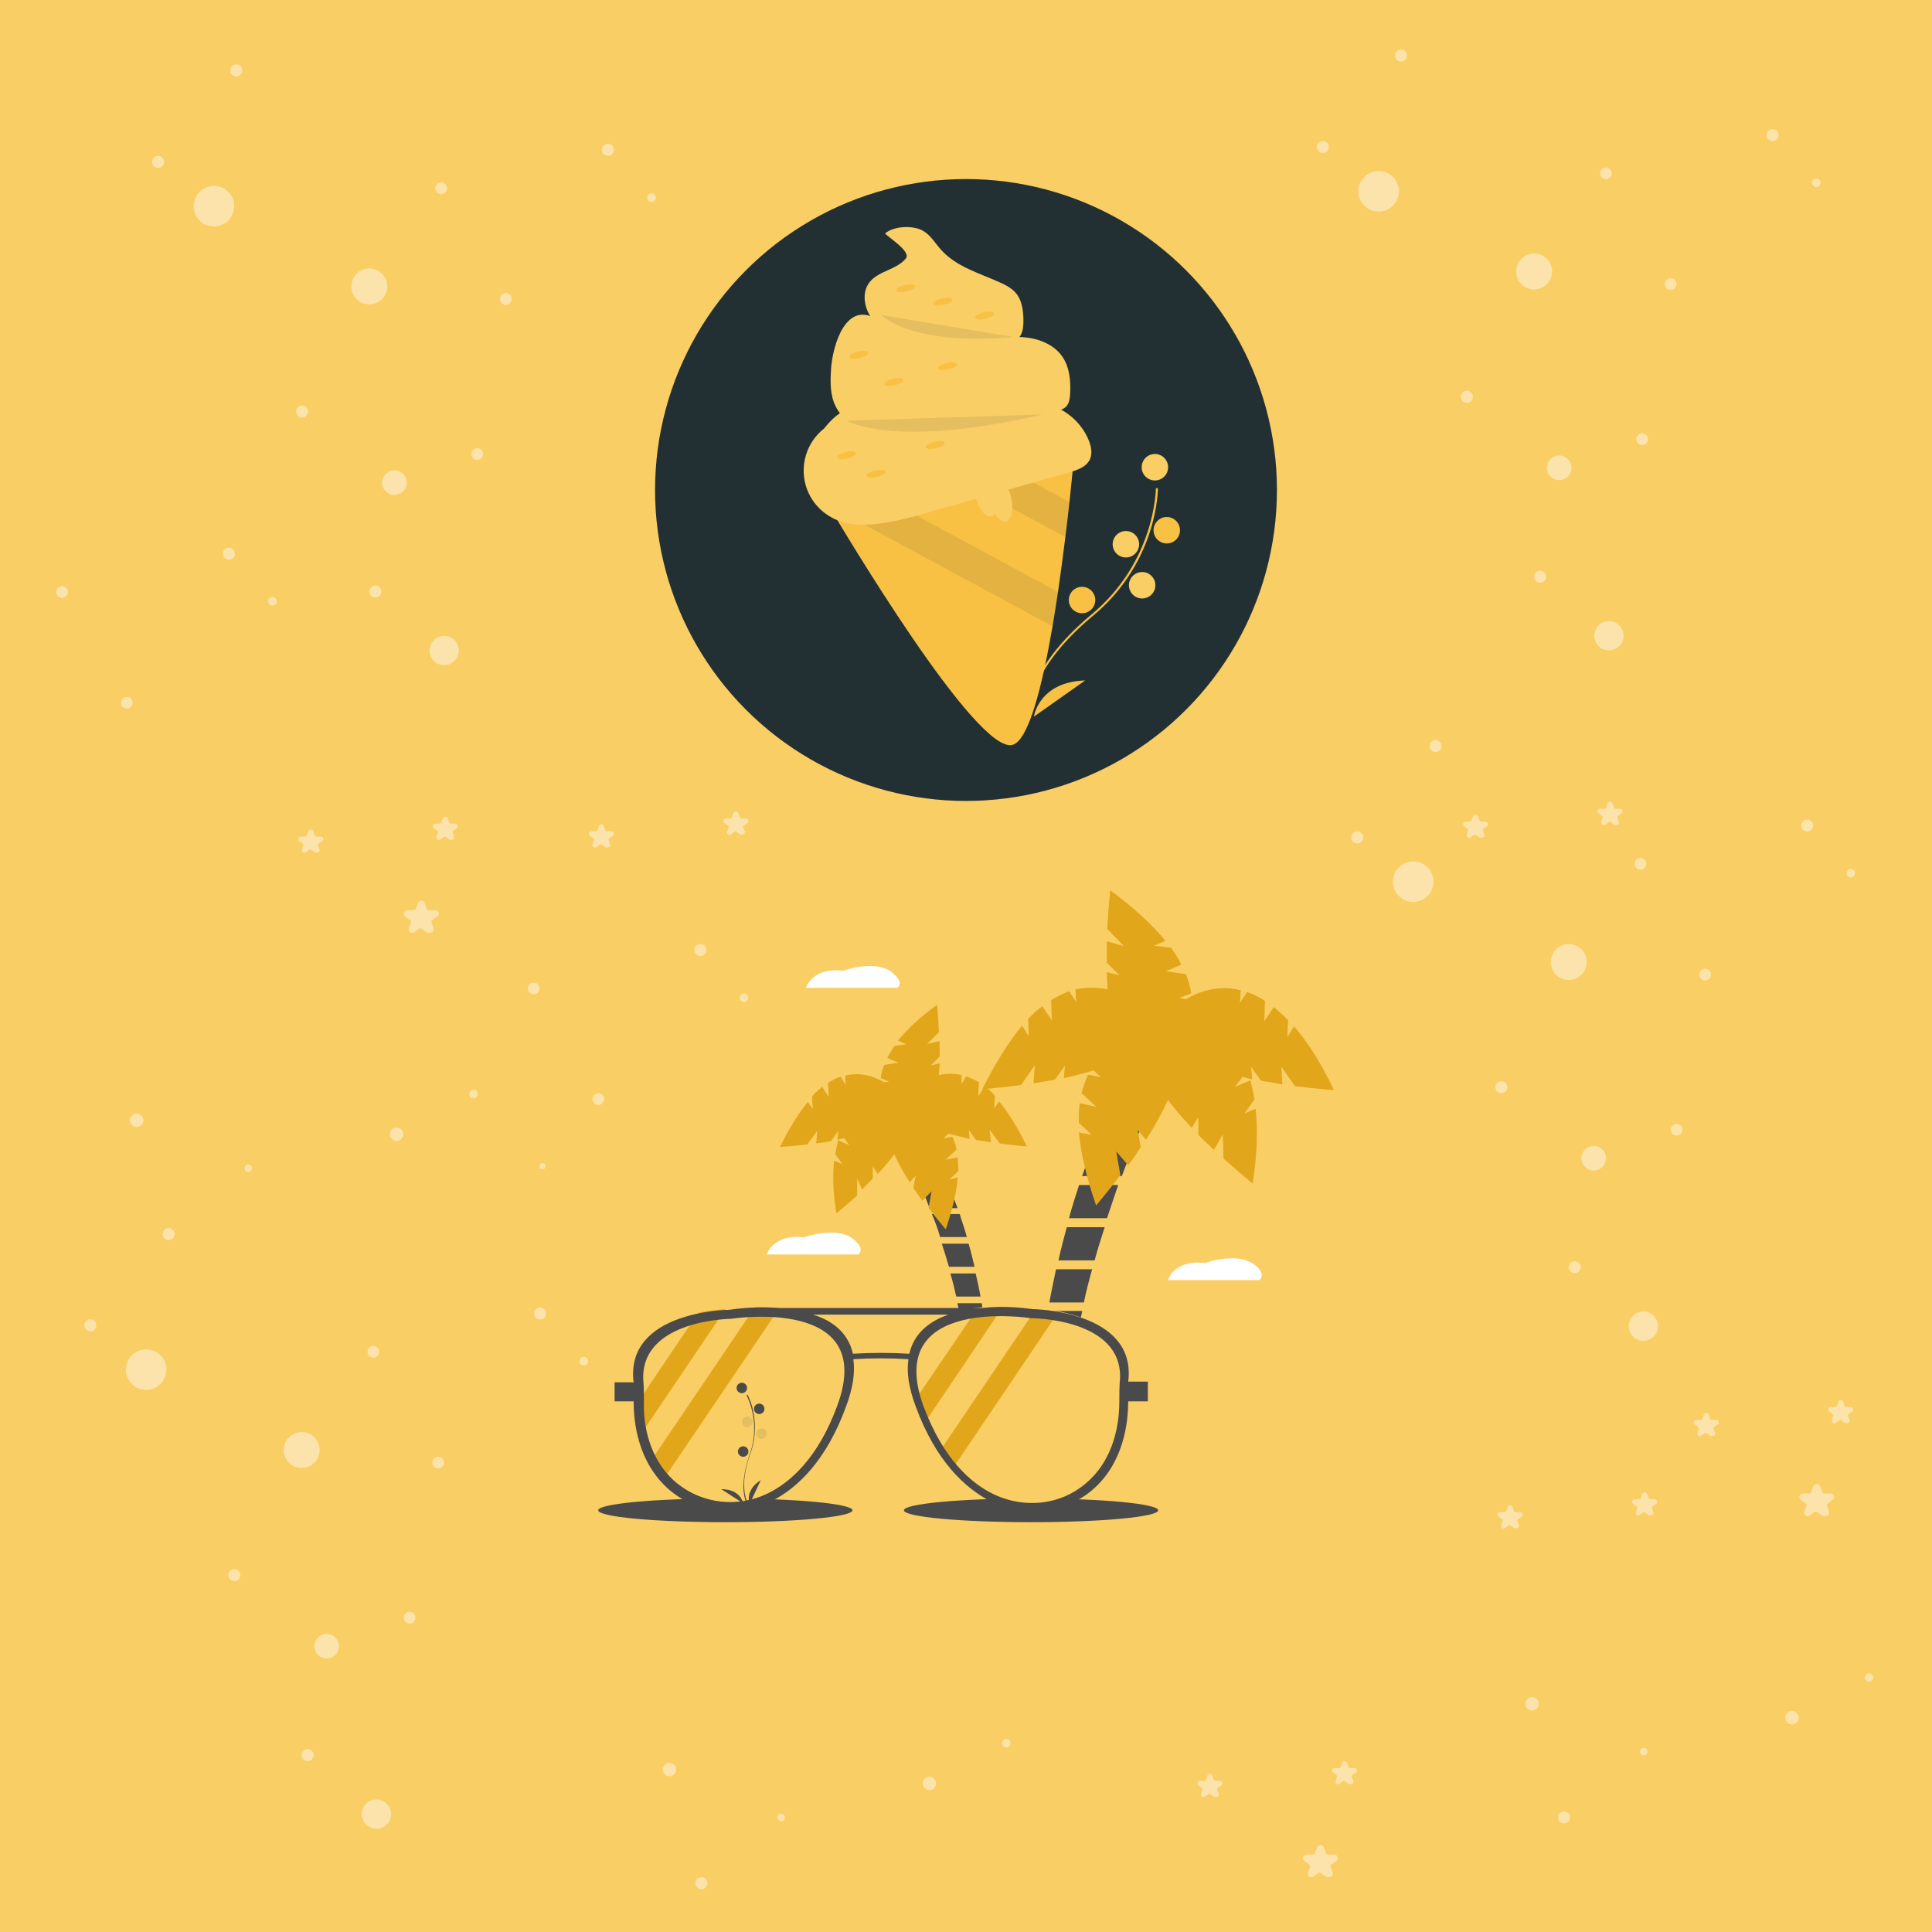 <?xml version="1.0" encoding="utf-8"?>
<!-- Generator: Adobe Illustrator 22.0.0, SVG Export Plug-In . SVG Version: 6.00 Build 0)  -->
<svg version="1.1" id="Ebene_1" xmlns="http://www.w3.org/2000/svg" xmlns:xlink="http://www.w3.org/1999/xlink" x="0px" y="0px"
	 viewBox="0 0 2732 2732" style="enable-background:new 0 0 2732 2732;" xml:space="preserve">
<style type="text/css">
	.st0{fill:#F9CE64;}
	.st1{fill:#233033;}
	.st2{fill:#F8C143;}
	.st3{opacity:0.1;fill:#233033;enable-background:new    ;}
	.st4{fill:#FCE3AB;}
	.st5{fill:#4A4A4A;}
	.st6{fill:#E1A61A;}
	.st7{fill:#FFFFFF;}
</style>
<rect class="st0" width="2732" height="2732"/>
<g>
	<circle class="st1" cx="1366" cy="692.9" r="439.7"/>
	<g>
		<path class="st2" d="M1520.2,630.4c0,0-2.9,32.6-7.9,79.4c-1.6,15.1-3.6,32.1-5.8,49.7c-3.1,24.7-6.5,51-10.4,77.5
			c-2.5,16.4-5,32.6-7.7,48.6c-14.8,85.7-33.9,161.4-56.6,167.7c-50.8,13.9-239.6-303.9-260.5-339.2c-1.1-2-1.8-3.1-1.8-3.1
			L1520.2,630.4z"/>
		<path class="st3" d="M1512.3,709.8c-1.6,15.1-3.6,32.1-5.8,49.7l-163.4-88.4l68.5-15.7L1512.3,709.8z"/>
		<path class="st3" d="M1496.1,837c-2.5,16.4-5,32.6-7.7,48.6l-316.9-171.1c-1.1-2-1.8-3.1-1.8-3.1l65.8-15.1L1496.1,837z"/>
		<path class="st0" d="M1281,365.4c-13.2,16.4-39.6,17.5-52.1,34.6c-8.5,11.7-7.6,28.1-1.6,41.1c6.1,13,16.6,23.4,27,33.3
			c7,7,14.6,13.7,23.4,18.2c12.4,6.1,26.8,7,40.7,7.2c30.3,0.4,60.5-2.2,90.2-7.4c13.2-2.3,27.9-6.5,34.6-18.2
			c3.8-6.8,4.1-15,4-23.1c-0.4-12.2-2-25.2-9.2-34.9c-6.1-8.1-15.3-13-24.7-17.1c-28.8-13-61.1-22-82.3-45.6
			c-8.5-9.4-15-21.1-25.9-27.2c-14.2-8.1-41.4-6.7-53.5,3.8C1254.7,334.8,1288.9,355.5,1281,365.4z"/>
		<path class="st0" d="M1175.1,523c-1.1,17.7-1.3,36.2,6.7,51.9c10.4,20.9,33.5,33,56.6,36c23.1,3.1,46.5-1.3,69.2-5.6l119.6-23.1
			c15-2.9,30.4-5.8,45.6-3.8c12.6,1.4,27.9,5.2,35.7-4.5c3.6-4.5,4.3-10.6,4.7-16.2c1.1-18.7-0.5-38.4-11.2-53.7
			c-12.2-17.5-34.4-25.8-55.5-27.2s-42.5,2.9-63.6,5.2c-21.4,2.5-43.1,3.1-64.8,2c-18-1.1-36.7-3.4-52.1-13
			c-8.3-5-15.3-12.2-23.2-17.7C1196.1,421.3,1176.9,489.7,1175.1,523z"/>
		<path class="st0" d="M1166.4,605.2c-33.1,25-39.8,72.4-14.8,105.6c7.4,9.7,16.9,17.5,28.1,22.9c21.3,10.1,46.1,9.5,69.4,5.9
			c22.9-3.4,45-9.7,67-16l196-55.7c11.3-3.2,24.3-7.6,29.2-18.6c3.6-8.1,1.8-17.7-1.4-25.9c-11.7-29.9-41.3-51.9-73.1-54.4
			c-12.1-1.1-24.1,0.7-36.2,2.3l-86.8,11.5c-11.7,1.4-23.4,3.1-35.1,2.7c-35.7-1.3-71.9-21.1-105.6-9.2c-22.9,8.1-38.4,29-51.7,49.2
			"/>
		<path class="st3" d="M1246.6,445.6c0,0,39.3,43.6,186.1,31"/>
		<path class="st3" d="M1198.1,594.9c0,0,63.4,40.4,276.2-8.8"/>
		
			<ellipse transform="matrix(0.975 -0.224 0.224 0.975 -58.634 297.695)" class="st2" cx="1280.4" cy="406.8" rx="13.9" ry="4.7"/>
		
			<ellipse transform="matrix(0.975 -0.224 0.224 0.975 -61.566 309.874)" class="st2" cx="1332.5" cy="425.8" rx="13.9" ry="4.7"/>
		
			<ellipse transform="matrix(0.975 -0.224 0.224 0.975 -64.452 323.702)" class="st2" cx="1391.9" cy="445.4" rx="13.9" ry="4.7"/>
		
			<ellipse transform="matrix(0.975 -0.224 0.224 0.975 -81.441 285.22)" class="st2" cx="1214.1" cy="500.9" rx="13.9" ry="4.7"/>
		
			<ellipse transform="matrix(0.975 -0.224 0.224 0.975 -81.883 313.728)" class="st2" cx="1339.3" cy="517.1" rx="13.9" ry="4.7"/>
		
			<ellipse transform="matrix(0.975 -0.224 0.224 0.975 -113.768 284.937)" class="st2" cx="1196.7" cy="643" rx="13.9" ry="4.7"/>
		
			<ellipse transform="matrix(0.975 -0.224 0.224 0.975 -88.819 297.284)" class="st2" cx="1263.5" cy="539.4" rx="13.9" ry="4.7"/>
		
			<ellipse transform="matrix(0.975 -0.224 0.224 0.975 -118.559 294.982)" class="st2" cx="1238.5" cy="669.1" rx="13.9" ry="4.7"/>
		
			<ellipse transform="matrix(0.975 -0.224 0.224 0.975 -107.301 312.683)" class="st2" cx="1322" cy="628.4" rx="13.9" ry="4.7"/>
		
			<ellipse transform="matrix(0.975 -0.224 0.224 0.975 -121.234 330.657)" class="st0" cx="1394.1" cy="698.7" rx="15" ry="31.3"/>
		
			<ellipse transform="matrix(0.975 -0.224 0.224 0.975 -122.323 335.485)" class="st0" cx="1414.8" cy="705.9" rx="15" ry="31.3"/>
		<path class="st2" d="M1452.5,1007.2c0-0.7-0.4-15.7,10.8-40.5c10.3-22.7,32.4-58.2,80.2-97.8c90.4-75.1,91-177.4,91-178.5h2.9
			c0,0.4,0,26.5-11.3,61.6c-15,46.7-43.1,87.9-80.9,119.1c-90.4,75.1-89.9,135.3-89.9,136L1452.5,1007.2L1452.5,1007.2z"/>
		<ellipse class="st0" cx="1633.1" cy="660.7" rx="18.7" ry="18.7"/>
		<ellipse class="st2" cx="1649.9" cy="749.8" rx="18.7" ry="18.7"/>
		<ellipse class="st0" cx="1592.1" cy="769.6" rx="18.7" ry="18.7"/>
		<ellipse class="st0" cx="1615.1" cy="827.6" rx="18.7" ry="18.7"/>
		<ellipse class="st2" cx="1530.1" cy="848.5" rx="18.7" ry="18.7"/>
		<path class="st2" d="M1462,1013.4c0,0,6.8-49.2,72.6-51.2L1462,1013.4z"/>
		<path class="st2" d="M1442.4,1001.3c0,0,16.9-46.7-40.4-79.1L1442.4,1001.3z"/>
	</g>
</g>
<circle class="st4" cx="557.7" cy="682.5" r="17.4"/>
<circle class="st4" cx="675" cy="642.1" r="8.3"/>
<circle class="st4" cx="427.2" cy="582" r="8.5"/>
<circle class="st4" cx="859.6" cy="212" r="8.5"/>
<circle class="st4" cx="530.9" cy="836.5" r="8.5"/>
<circle class="st4" cx="715.4" cy="422.8" r="8.3"/>
<circle class="st4" cx="623.8" cy="266.2" r="8.3"/>
<ellipse transform="matrix(0.16 -0.987 0.987 0.16 38.95 855.781)" class="st4" cx="522.4" cy="405" rx="25.4" ry="25.4"/>
<circle class="st4" cx="921.3" cy="279.4" r="6.1"/>
<circle class="st4" cx="302.5" cy="291.5" r="28.7"/>
<circle class="st4" cx="628.1" cy="919.9" r="20.7"/>
<circle class="st4" cx="334.2" cy="99.6" r="8.5"/>
<circle class="st4" cx="223.5" cy="228.8" r="8.5"/>
<path class="st4" d="M606,1318.9c-1.1,0-2.2-0.6-2.8-0.6l-6.8-5c-1.1-0.6-2.8-0.6-3.9,0l-6.8,5c-2.2,1.7-5,1.1-6.8-1.1
	c-0.6-1.1-1.1-2.8-0.6-4.6l2.8-7.9c0.6-1.1,0-2.8-1.1-3.5l-6.8-5c-2.2-1.7-2.8-5-1.1-6.8c0.6-1.1,2.2-2.2,3.9-2.2h8.5
	c1.7,0,2.8-0.6,3.5-2.2l2.8-7.9c0.6-2.2,3.5-3.9,6.3-3.5c1.7,0.6,2.8,1.7,3.5,3.5l2.8,7.9c0.6,1.1,1.7,2.2,3.5,2.2h8.5
	c2.8,0,5,2.2,5,5c0,1.7-0.6,3.5-2.2,3.9l-6.8,5c-1.1,0.6-1.7,2.2-1.1,3.5l2.8,7.9c0.6,2.2,0,3.9-1.7,5.7
	C608.2,1318.9,607.1,1318.9,606,1318.9z"/>
<path class="st4" d="M447,1205.8c-0.8,0-1.6-0.5-2-0.5l-4.9-3.6c-0.8-0.5-2-0.5-2.8,0l-4.9,3.6c-1.6,1.3-3.6,0.8-4.9-0.8
	c-0.5-0.8-0.8-2-0.5-3.3l2-5.7c0.5-0.8,0-2-0.8-2.5l-4.9-3.6c-1.6-1.3-2-3.6-0.8-4.9c0.5-0.8,1.6-1.6,2.8-1.6h6.1
	c1.3,0,2-0.5,2.5-1.6l2-5.7c0.5-1.6,2.5-2.8,4.6-2.5c1.3,0.5,2,1.3,2.5,2.5l2,5.7c0.5,0.8,1.3,1.6,2.5,1.6h6.1c2,0,3.6,1.6,3.6,3.6
	c0,1.3-0.5,2.5-1.6,2.8l-4.9,3.6c-0.8,0.5-1.3,1.6-0.8,2.5l2,5.7c0.5,1.6,0,2.8-1.3,4.1C448.5,1205.3,447.8,1205.8,447,1205.8z"/>
<path class="st4" d="M637.2,1187.6c-0.8,0-1.6-0.5-2-0.5l-4.9-3.6c-0.8-0.5-2-0.5-2.8,0l-4.9,3.6c-1.6,1.3-3.6,0.8-4.9-0.8
	c-0.5-0.8-0.8-2-0.5-3.3l2-5.7c0.5-0.8,0-2-0.8-2.5l-4.9-3.6c-1.6-1.3-2-3.6-0.8-4.9c0.5-0.8,1.6-1.6,2.8-1.6h6.1
	c1.3,0,2-0.5,2.5-1.6l2-5.7c0.5-1.6,2.5-2.8,4.6-2.5c1.3,0.5,2,1.3,2.5,2.5l2,5.7c0.5,0.8,1.3,1.6,2.5,1.6h6.1c2,0,3.6,1.6,3.6,3.6
	c0,1.3-0.5,2.5-1.6,2.8l-4.9,3.6c-0.8,0.5-1.3,1.6-0.8,2.5l2,5.7c0.5,1.6,0,2.8-1.3,4.1C638.8,1187.6,638.3,1187.6,637.2,1187.6z"/>
<g>
	<path class="st5" d="M1473.2,1913.3c-1.6,15.8-3.2,32-5.1,46.9h44.6c1.6-15.8,3.2-31,5.8-46.9H1473.2z"/>
	<path class="st5" d="M1510.1,2079.5c-1-15.8-1.6-31-1-46.9h-45.3c-1,17.4-1,33.6-1,46.9H1510.1z"/>
	<path class="st5" d="M1586.4,1663c36.8-98.9,73.1-165.6,73.1-165.6l-37.8-22.6c-39.5,59.5-68.9,123.5-91.5,188.2H1586.4z"/>
	<path class="st5" d="M1467,1972.8c-1.6,16.8-2.6,32.6-3.2,46.9h44.6c1-15.8,1.6-31,2.6-46.9H1467z"/>
	<path class="st5" d="M1482.2,1853.8c-2.6,15.8-5.1,32-7.4,46.9h46.2c2.6-15.8,5.8-31,9.4-46.9H1482.2z"/>
	<path class="st5" d="M1525.9,1675.7c-5.1,15.8-10.1,31-14.2,46.9h53.7c5.1-15.8,11-32,15.8-46.9H1525.9z"/>
	<path class="st5" d="M1493.3,1794.9c-3.2,15.8-6.8,32-9.4,46.9h48.8c3.2-15.8,7.4-32,11.7-46.9H1493.3z"/>
	<path class="st5" d="M1462.2,2091.4c0,20,1,32,1,32l-1,9.4h53c-2.6-13.6-3.2-26.9-5.1-41.1L1462.2,2091.4L1462.2,2091.4z"/>
	<path class="st5" d="M1508.5,1735.4c-4.2,15.8-8.4,31-11.7,46.9h51.1c4.2-15.8,9.4-32,14.2-46.9H1508.5z"/>
	<path class="st6" d="M1886.1,1541.4c-18.4-39.5-37.8-68.9-56.3-89.9l-9.4,15.2l1-24.3c-6.8-6.8-13.6-12.6-20-18.4l-13.6,20l1-28.5
		c-7.4-5.1-15.8-9.4-25.3-12.6l-10.1,15.2l1-17.8c-33.6-8.4-61.4,3.2-77.3,12.6l-9.4-1.6l16.8-6.8c-1.6-9.4-4.2-18.4-7.4-26.9
		l-28.5-4.2l22-9.4c-4.2-8.4-9.4-15.8-14.2-23.6l-24.3-3.2l15.8-6.8c-17.8-22-43.7-46.2-77.9-71.5c0,0-2.6,22.6-4.2,54.7l23.6,24.3
		l-24.3-6.8c0,10.1,0,20,0,30.1l17.8,17.8l-17.8-4.2c0,8.4,1,15.8,1,24.3c-15.2-3.2-30.1-3.2-45.3,0l1,17.8l-10.1-15.2
		c-8.4,3.2-16.8,7.4-25.3,12.6l1,28.5l-13.6-20c-7.4,5.8-14.2,11.7-20,18.4l1,24.3l-9.4-15.2c-18.4,22-36.8,51.1-56.3,89.9
		c0,0,22.6-1.6,54.7-5.8l19.4-27.8l-1.6,25.3c9.4-1.6,19.4-3.2,30.1-5.1l14.2-20l-1.6,17.8c14.2-3.2,28.5-6.8,42.1-11l10.1,9.4
		l-17.8-3.2c-4.2,8.4-6.8,17.8-9.4,25.9l21,19.4l-23.6-5.1c-1,9.4-1.6,18.4-1,27.8l17.8,16.8l-17.8-3.2
		c2.6,28.5,10.1,62.1,24.3,103.2c0,0,15.2-17.8,34.3-42.7l-5.8-33.6l16.8,19.4c5.8-7.4,11.7-15.8,17.8-25.3l-4.2-24.3l11.7,13.6
		c11.7-18.4,22.6-37.8,31-56.3c10.1,13.6,22,26.9,33.6,39.5l9.4-15.2v25.3c7.4,7.4,15.2,14.2,22,21l12.6-22l1,34.3
		c23.6,21,41.1,35.2,41.1,35.2c6.8-42.7,7.4-77.9,4.2-105.7l-15.8,6.8l14.2-20c-1.6-9.4-3.2-17.8-5.8-26.9l-22,9.4l11-14.2
		c4.2,1,9.4,2.6,13.6,3.2l-1.6-17.8l14.2,20c10.1,1.6,20,3.2,30.1,5.1l-1.6-25.3l19.4,27.8
		C1862.5,1539.8,1886.1,1541.4,1886.1,1541.4z"/>
	<path class="st5" d="M1394.3,1884.8c1.6,11.7,2.6,22.6,3.2,32.6h-31c-1-11-2.6-22-4.2-32.6H1394.3z"/>
	<path class="st5" d="M1369.1,2001.6c1-11,1-22,1-32.6h32c1,12.6,1,23.6,1,32.6H1369.1z"/>
	<path class="st5" d="M1314.4,1708.3c-25.9-69.8-52-116.7-52-116.7l26.9-15.8c27.8,42.1,48.8,87.3,64.7,132.6H1314.4z"/>
	<path class="st5" d="M1398.5,1926.9c1,11.7,1.6,22.6,2.6,32.6h-32c0-11-1-22-1.6-32.6H1398.5z"/>
	<path class="st5" d="M1388.2,1842.8c1.6,11.7,3.2,22.6,5.1,32.6h-32.7c-1.6-11-4.2-22-6.8-32.6L1388.2,1842.8L1388.2,1842.8z"/>
	<path class="st5" d="M1357.1,1716.7c3.2,11,7.4,22,10.1,32.6h-37.8c-3.2-11.7-7.4-22.6-11.7-32.6H1357.1z"/>
	<path class="st5" d="M1379.7,1800.8c2.6,11,5.1,22.6,6.8,32.6h-34.3c-2.6-11-5.1-22.6-8.4-32.6H1379.7z"/>
	<path class="st5" d="M1401.7,2010.6c0,14.2-1,22.6-1,22.6v6.8h-36.8c1.6-9.4,2.6-19.4,3.2-28.5L1401.7,2010.6z"/>
	<path class="st5" d="M1369.7,1758.7c3.2,11,5.8,22,8.4,32.6h-36.2c-3.2-11-6.8-22.6-10.1-32.6H1369.7z"/>
	<path class="st6" d="M1103,1621.9c13.6-27.8,26.9-48.8,39.5-63.7l6.8,10.1l-1-17.8c4.2-5.1,9.4-9.4,14.2-13.6l9.4,14.2l-1-20
		c5.8-3.2,11.7-6.8,17.8-8.4l6.8,11V1521c23.6-5.8,42.7,2.6,54.7,9.4l6.8-1l-11.7-5.1c1-6.8,2.6-12.6,5.1-18.4l20-3.2l-15.8-6.8
		c3.2-5.8,6.8-11,10.1-16.8l16.8-2.6l-11.7-5.1c12.6-15.2,30.1-32.6,55.3-50.4c0,0,1.6,15.8,2.6,38.5l-16.8,16.8l17.8-4.2
		c0,6.8,0,14.2,0,22l-12.6,12.6l12.6-3.2c0,5.8-1,11-1,16.8c11-2.6,22-2.6,32,0v12.6l6.8-11c5.8,2.6,11.7,5.1,17.8,8.4l-1,20
		l9.4-14.2c5.1,4.2,10.1,8.4,14.2,13.6l-1,17.8l6.8-10.1c12.6,15.2,25.9,36.2,39.5,63.7c0,0-15.8-1-38.5-4.2l-14.2-19.4l1.6,17.8
		c-6.8-1-14.2-2.6-21-3.2l-10.1-14.2l1,12.6c-10.1-2.6-20-5.1-30.1-7.4l-6.8,6.8l12.6-2.6c2.6,5.8,5.1,12.6,5.8,18.4l-15.2,14.2
		l16.8-3.2c1,6.8,1,12.6,1,19.4l-12.6,11.7l11.7-2.6c-1.6,20-6.8,43.7-16.8,73.1c0,0-11-12.6-24.3-30.1l4.2-23.6l-13,13.3
		c-4.2-5.8-8.4-11.7-12.6-17.8l3.2-17.8l-8.4,9.4c-8.4-12.6-15.8-25.9-22-39.5c-7.4,10.1-15.2,19.4-23.6,27.8l-6.8-11v17.8
		c-5.1,5.1-10.1,10.1-15.2,15.2l-6.8-15.8v24.3c-16.8,15.2-29.4,25.3-29.4,25.3c-5.1-30.1-5.1-54.7-3.2-74.7l11.7,5.1l-10.1-14.2
		c1-6.8,2.6-12.6,4.2-19.4l15.8,6.8l-7.4-10.1c-3.2,1-6.8,1.6-9.4,2.6l1-12.6l-10.1,14.2c-7.4,1.6-14.2,2.6-21,3.2l1.6-17.8
		l-14.2,19.4C1119.5,1621,1103,1621.9,1103,1621.9z"/>
	<ellipse class="st5" cx="1025.7" cy="2135.7" rx="179.8" ry="16.8"/>
	<ellipse class="st5" cx="1458" cy="2135.7" rx="179.8" ry="16.8"/>
	<path class="st0" d="M1594.1,1962.1c0,0,12.6,89.9-49.5,143.5c-40.5,34.3-97.3,40.5-145.1,15.8c-17.8-9.4-36.2-22.6-53.7-43.7
		c-6.8-7.4-12.6-15.8-18.4-24.3c-8.4-12.6-15.2-25.9-22-39.5c-4.2-8.4-7.4-17.8-11-27.8c-1-1.6-1.6-3.2-1.6-5.8
		c-32-95.7,30.1-124.2,88.3-130.9c11.7-1.6,24.3-1.6,36.2-1.6c14.2,0,28.5,1,42.7,3.2c0,0,1,0,3.2,0c11,1,22,1.6,32.6,3.2
		C1541.1,1862.9,1609,1887.4,1594.1,1962.1z"/>
	<path class="st0" d="M1197.7,1986.4c-28.5,77.9-69.8,115.7-105.1,134.2c-46.9,24.3-105.1,18.4-145.1-15.8c-4.2-3.2-7.4-6.8-11-11
		c-6.8-7.4-13.6-15.8-18.4-25.3c-6.8-11.7-11.7-23.6-15.2-36.8c-3.2-14.2-5.8-28.5-5.8-42.7c-1-9.4,0-18.4,1-27.8
		c-14.2-70.5,44.6-95.7,88.9-105.1c12.6-2.6,25.9-4.2,38.5-5.1c4.2,0,5.8,0,5.8,0c23.6-3.2,46.9-4.2,69.8-1.6
		C1163.4,1854.4,1236.2,1880.6,1197.7,1986.4z"/>
	<path class="st6" d="M1025.7,1851.2l-122.5,181.4c-3.2-14.2-5.8-28.5-5.8-42.7l89.9-133.6
		C999.5,1853.8,1013.1,1852.2,1025.7,1851.2z"/>
	<path class="st6" d="M1102,1849.6l-165.6,245.1c-6.8-7.4-13.6-15.8-18.4-25.3l149.4-220.8C1079.4,1848,1090.4,1848.6,1102,1849.6z"
		/>
	<path class="st6" d="M1417.6,1848.6l-111.5,165.6c-4.2-8.4-7.4-17.8-11-27.8c-1-1.6-1.6-3.2-1.6-5.8l88.3-129.9
		C1393.3,1848.6,1405,1848,1417.6,1848.6z"/>
	<path class="st6" d="M1496.5,1855.4l-150.1,222.4c-6.8-7.4-12.6-15.8-18.4-24.3l136.1-201.4
		C1474.8,1852.2,1485.8,1852.8,1496.5,1855.4z"/>
	<path class="st5" d="M1623.2,1953.7h-27.8c12.6-100.9-135.2-102.5-135.2-102.5c-23.6-3.2-46.9-4.2-70.5-1.6l0,0H1101l0,0
		c-23.6-1.6-46.2-1-69.8,2.6c0,0-147.8,1-135.2,102.5h-26.9v26.9H896c0,29.4,5.8,86.4,50.4,125.1c40.5,34.3,97.3,40.5,145.1,15.8
		c36.2-18.4,77.3-57.3,105.1-134.2c10.1-26.9,12.6-48.8,10.1-66.3c25.9-1.6,52-1.6,77.9,0c-2.6,17.8,0,39.5,10.1,66.3
		c28.5,77.9,69.8,115.7,105.1,134.2c46.9,24.3,105.1,18.4,145.1-15.8c44.6-38.5,50.4-95.7,50.4-125.1h27.8L1623.2,1953.7
		L1623.2,1953.7z M1184.1,1987.4c-26.9,73.7-66.3,109.3-99.9,125.1c-41.1,19.4-89.9,14.2-125.8-14.2
		c-42.7-34.3-48.8-88.3-47.8-115.1c0-11,0-22-1-32.6c-3.2-84.7,124.2-85.7,124.2-85.7S1241.3,1831.8,1184.1,1987.4L1184.1,1987.4z
		 M1285.9,1914.3c-26.9-1.6-53.7-1.6-79.8,0c-6.8-30.1-29.4-46.9-56.3-55.3h191.4C1315.1,1868,1292.5,1884.8,1285.9,1914.3z
		 M1583.8,1949.5c-1,11-1,22-1,32.6c0,27.8-5.8,81.5-48.8,116.7c-35.2,29.4-84.7,34.3-126.7,15.2c-34.3-15.8-73.7-51.1-101.5-125.8
		c-57.3-157.1,152-124.2,152-124.2S1587.3,1863.8,1583.8,1949.5z"/>
	<path class="st5" d="M1055.8,2125.8c0,0-3.2-5.8-4.2-16.8c-1-10.1,0-27.8,8.4-52c16.8-46.2-4.2-83.1-4.2-84l1-1
		c4.2,7.4,6.8,15.8,8.4,24.3c4.2,20,2.6,41.1-4.2,59.5c-16.8,46.2-4.2,67.9-4.2,67.9L1055.8,2125.8z"/>
	<circle class="st5" cx="1049" cy="1962.7" r="7.4"/>
	<circle class="st5" cx="1073.6" cy="1992.2" r="7.4"/>
	<circle class="st3" cx="1056.7" cy="2010.6" r="7.4"/>
	<circle class="st3" cx="1076.8" cy="2027.4" r="7.4"/>
	<circle class="st5" cx="1050.9" cy="2052.6" r="7.4"/>
	<path class="st5" d="M1060,2126.7c0,0-7.4-19.4,15.8-33.6L1060,2126.7z"/>
	<path class="st5" d="M1050.9,2125.8c0,0-3.2-20-31-20L1050.9,2125.8z"/>
	<path class="st7" d="M1784.2,1803.4c0,2.6-1.6,5.1-3.2,6.8l0,0h-129.9l1-1.6c0,0,9.4-27.8,52-22.6c4.2-1.6,42.7-14.2,66.3,0
		C1779.4,1791.7,1784.2,1797.5,1784.2,1803.4z"/>
	<path class="st7" d="M1217.1,1767.1c0,2.6-1.6,5.1-3.2,6.8l0,0h-129.9l1-1.6c0,0,9.4-27.8,52-22.6c4.2-1.6,42.7-14.2,66.3,0
		C1212,1756.2,1217.1,1762.3,1217.1,1767.1z"/>
	<path class="st7" d="M1272.4,1390.1c0,2.6-1.6,5.1-3.2,6.8l0,0h-129.9l1-1.6c0,0,9.4-27.8,52-22.6c4.2-1.6,42.7-14.2,66.3,0
		C1266.6,1379.5,1272.4,1385.3,1272.4,1390.1z"/>
</g>
<circle class="st4" cx="560.8" cy="1603.9" r="9.5"/>
<circle class="st4" cx="351.2" cy="1652" r="5.2"/>
<circle class="st4" cx="767.1" cy="1649.1" r="4.3"/>
<circle class="st4" cx="193.3" cy="1584.3" r="9.5"/>
<circle class="st4" cx="669.6" cy="1547.1" r="5.9"/>
<circle class="st4" cx="2253.6" cy="1637.9" r="17.4"/>
<circle class="st4" cx="2370.9" cy="1597.5" r="8.3"/>
<circle class="st4" cx="2123.1" cy="1537.4" r="8.5"/>
<circle class="st4" cx="2555.5" cy="1167.4" r="8.5"/>
<circle class="st4" cx="2226.7" cy="1791.9" r="8.5"/>
<circle class="st4" cx="2411.3" cy="1378.2" r="8.3"/>
<circle class="st4" cx="2319.7" cy="1221.6" r="8.3"/>
<circle class="st4" cx="2218.3" cy="1360.4" r="25.4"/>
<circle class="st4" cx="2617.2" cy="1234.8" r="6.1"/>
<circle class="st4" cx="1998.4" cy="1246.8" r="28.7"/>
<circle class="st4" cx="2323.9" cy="1875.3" r="20.7"/>
<circle class="st4" cx="2030.1" cy="1055" r="8.5"/>
<circle class="st4" cx="1919.4" cy="1184.2" r="8.5"/>
<path class="st4" d="M2142.9,2161.2c-0.8,0-1.6-0.5-2-0.5l-4.9-3.6c-0.8-0.5-2-0.5-2.8,0l-4.9,3.6c-1.6,1.3-3.6,0.8-4.9-0.8
	c-0.5-0.8-0.8-2-0.5-3.3l2-5.7c0.5-0.8,0-2-0.8-2.5l-4.9-3.6c-1.6-1.3-2-3.6-0.8-4.9c0.5-0.8,1.6-1.6,2.8-1.6h6.1
	c1.3,0,2-0.5,2.5-1.6l2-5.7c0.5-1.6,2.5-2.8,4.6-2.5c1.3,0.5,2,1.3,2.5,2.5l2,5.7c0.5,0.8,1.3,1.6,2.5,1.6h6.1c2,0,3.6,1.6,3.6,3.6
	c0,1.3-0.5,2.5-1.6,2.8l-4.9,3.6c-0.8,0.5-1.3,1.6-0.8,2.5l2,5.7c0.5,1.6,0,2.8-1.3,4.1C2144.4,2160.7,2143.6,2161.2,2142.9,2161.2z
	"/>
<path class="st4" d="M2333.1,2142.9c-0.8,0-1.6-0.5-2-0.5l-4.9-3.6c-0.8-0.5-2-0.5-2.8,0l-4.9,3.6c-1.6,1.3-3.6,0.8-4.9-0.8
	c-0.5-0.8-0.8-2-0.5-3.3l2-5.7c0.5-0.8,0-2-0.8-2.5l-4.9-3.6c-1.6-1.3-2-3.6-0.8-4.9c0.5-0.8,1.6-1.6,2.8-1.6h6.1
	c1.3,0,2-0.5,2.5-1.6l2-5.7c0.5-1.6,2.5-2.8,4.6-2.5c1.3,0.5,2,1.3,2.5,2.5l2,5.7c0.5,0.8,1.3,1.6,2.5,1.6h6.1c2,0,3.6,1.6,3.6,3.6
	c0,1.3-0.5,2.5-1.6,2.8l-4.9,3.6c-0.8,0.5-1.3,1.6-0.8,2.5l2,5.7c0.5,1.6,0,2.8-1.3,4.1C2334.7,2142.9,2334.2,2142.9,2333.1,2142.9z
	"/>
<circle class="st4" cx="2204.8" cy="661.5" r="17.4"/>
<circle class="st4" cx="2322.1" cy="621.1" r="8.3"/>
<circle class="st4" cx="2074.3" cy="561" r="8.5"/>
<circle class="st4" cx="2506.6" cy="191" r="8.5"/>
<circle class="st4" cx="2177.9" cy="815.5" r="8.5"/>
<circle class="st4" cx="2362.4" cy="401.8" r="8.3"/>
<circle class="st4" cx="2270.9" cy="245.2" r="8.3"/>
<circle class="st4" cx="2169.4" cy="384" r="25.4"/>
<circle class="st4" cx="2568.4" cy="258.4" r="6.1"/>
<circle class="st4" cx="1949.5" cy="270.5" r="28.7"/>
<circle class="st4" cx="2275.1" cy="898.9" r="20.7"/>
<circle class="st4" cx="1981.2" cy="78.6" r="8.5"/>
<circle class="st4" cx="1870.5" cy="207.8" r="8.5"/>
<path class="st4" d="M2094,1184.8c-0.8,0-1.6-0.5-2-0.5l-4.9-3.6c-0.8-0.5-2-0.5-2.8,0l-4.9,3.6c-1.6,1.3-3.6,0.8-4.9-0.8
	c-0.5-0.8-0.8-2-0.5-3.3l2-5.7c0.5-0.8,0-2-0.8-2.5l-4.9-3.6c-1.6-1.3-2-3.6-0.8-4.9c0.5-0.8,1.6-1.6,2.8-1.6h6.1
	c1.3,0,2-0.5,2.5-1.6l2-5.7c0.5-1.6,2.5-2.8,4.6-2.5c1.3,0.5,2,1.3,2.5,2.5l2,5.7c0.5,0.8,1.3,1.6,2.5,1.6h6.1c2,0,3.6,1.6,3.6,3.6
	c0,1.3-0.5,2.5-1.6,2.8l-4.9,3.6c-0.8,0.5-1.3,1.6-0.8,2.5l2,5.7c0.5,1.6,0,2.8-1.3,4.1C2095.6,1184.3,2094.8,1184.8,2094,1184.8z"
	/>
<path class="st4" d="M2284.3,1166.6c-0.8,0-1.6-0.5-2-0.5l-4.9-3.6c-0.8-0.5-2-0.5-2.8,0l-4.9,3.6c-1.6,1.3-3.6,0.8-4.9-0.8
	c-0.5-0.8-0.8-2-0.5-3.3l2-5.7c0.5-0.8,0-2-0.8-2.5l-4.9-3.6c-1.6-1.3-2-3.6-0.8-4.9c0.5-0.8,1.6-1.6,2.8-1.6h6.1
	c1.3,0,2-0.5,2.5-1.6l2-5.7c0.5-1.6,2.5-2.8,4.6-2.5c1.3,0.5,2,1.3,2.5,2.5l2,5.7c0.5,0.8,1.3,1.6,2.5,1.6h6.1c2,0,3.6,1.6,3.6,3.6
	c0,1.3-0.5,2.5-1.6,2.8l-4.9,3.6c-0.8,0.5-1.3,1.6-0.8,2.5l2,5.7c0.5,1.6,0,2.8-1.3,4.1C2285.9,1166.6,2285.4,1166.6,2284.3,1166.6z
	"/>
<circle class="st4" cx="461.9" cy="2327.9" r="17.4"/>
<circle class="st4" cx="579.2" cy="2287.5" r="8.3"/>
<circle class="st4" cx="331.4" cy="2227.4" r="8.5"/>
<circle class="st4" cx="763.8" cy="1857.4" r="8.5"/>
<circle class="st4" cx="435.1" cy="2481.9" r="8.5"/>
<circle class="st4" cx="619.6" cy="2068.2" r="8.3"/>
<circle class="st4" cx="528" cy="1911.6" r="8.3"/>
<circle class="st4" cx="426.6" cy="2050.4" r="25.4"/>
<circle class="st4" cx="825.5" cy="1924.8" r="6.1"/>
<circle class="st4" cx="206.7" cy="1936.8" r="28.7"/>
<circle class="st4" cx="532.3" cy="2565.3" r="20.7"/>
<circle class="st4" cx="238.4" cy="1745" r="8.5"/>
<circle class="st4" cx="127.7" cy="1874.2" r="8.5"/>
<path class="st4" d="M857.9,1198.5c-0.8,0-1.6-0.5-2-0.5l-4.9-3.6c-0.8-0.5-2-0.5-2.8,0l-4.9,3.6c-1.6,1.3-3.6,0.8-4.9-0.8
	c-0.5-0.8-0.8-2-0.5-3.3l2-5.7c0.5-0.8,0-2-0.8-2.5l-4.9-3.6c-1.6-1.3-2-3.6-0.8-4.9c0.5-0.8,1.6-1.6,2.8-1.6h6.1
	c1.3,0,2-0.5,2.5-1.6l2-5.7c0.5-1.6,2.5-2.8,4.6-2.5c1.3,0.5,2,1.3,2.5,2.5l2,5.7c0.5,0.8,1.3,1.6,2.5,1.6h6.1c2,0,3.6,1.6,3.6,3.6
	c0,1.3-0.5,2.5-1.6,2.8l-4.9,3.6c-0.8,0.5-1.3,1.6-0.8,2.5l2,5.7c0.5,1.6,0,2.8-1.3,4.1C859.5,1198,858.7,1198.5,857.9,1198.5z"/>
<path class="st4" d="M1048.2,1180.3c-0.8,0-1.6-0.5-2-0.5l-4.9-3.6c-0.8-0.5-2-0.5-2.8,0l-4.9,3.6c-1.6,1.3-3.6,0.8-4.9-0.8
	c-0.5-0.8-0.8-2-0.5-3.3l2-5.7c0.5-0.8,0-2-0.8-2.5l-4.9-3.6c-1.6-1.3-2-3.6-0.8-4.9c0.5-0.8,1.6-1.6,2.8-1.6h6.1
	c1.3,0,2-0.5,2.5-1.6l2-5.7c0.5-1.6,2.5-2.8,4.6-2.5c1.3,0.5,2,1.3,2.5,2.5l2,5.7c0.5,0.8,1.3,1.6,2.5,1.6h6.1c2,0,3.6,1.6,3.6,3.6
	c0,1.3-0.5,2.5-1.6,2.8l-4.9,3.6c-0.8,0.5-1.3,1.6-0.8,2.5l2,5.7c0.5,1.6,0,2.8-1.3,4.1C1049.8,1180.3,1049.3,1180.3,1048.2,1180.3z
	"/>
<circle class="st4" cx="323.6" cy="782.9" r="8.5"/>
<circle class="st4" cx="179.3" cy="993.7" r="8.3"/>
<circle class="st4" cx="87.8" cy="837.1" r="8.3"/>
<circle class="st4" cx="385.3" cy="850.3" r="6.1"/>
<circle class="st4" cx="990.3" cy="1343.4" r="8.5"/>
<circle class="st4" cx="846.1" cy="1554.2" r="8.3"/>
<circle class="st4" cx="754.6" cy="1397.7" r="8.3"/>
<circle class="st4" cx="1052" cy="1410.8" r="6.1"/>
<path class="st4" d="M2579.3,2143.8c-1.1,0-2.2-0.6-2.8-0.6l-6.8-5c-1.1-0.6-2.8-0.6-3.9,0l-6.8,5c-2.2,1.7-5,1.1-6.8-1.1
	c-0.6-1.1-1.1-2.8-0.6-4.6l2.8-7.9c0.6-1.1,0-2.8-1.1-3.5l-6.8-5c-2.2-1.7-2.8-5-1.1-6.8c0.6-1.1,2.2-2.2,3.9-2.2h8.5
	c1.7,0,2.8-0.6,3.5-2.2l2.8-7.9c0.6-2.2,3.5-3.9,6.3-3.5c1.7,0.6,2.8,1.7,3.5,3.5l2.8,7.9c0.6,1.1,1.7,2.2,3.5,2.2h8.5
	c2.8,0,5,2.2,5,5c0,1.7-0.6,3.5-2.2,3.9l-6.8,5c-1.1,0.6-1.7,2.2-1.1,3.5l2.8,7.9c0.6,2.2,0,3.9-1.7,5.7
	C2581.5,2143.8,2580.4,2143.8,2579.3,2143.8z"/>
<path class="st4" d="M2420.3,2030.8c-0.8,0-1.6-0.5-2-0.5l-4.9-3.6c-0.8-0.5-2-0.5-2.8,0l-4.9,3.6c-1.6,1.3-3.6,0.8-4.9-0.8
	c-0.5-0.8-0.8-2-0.5-3.3l2-5.7c0.5-0.8,0-2-0.8-2.5l-4.9-3.6c-1.6-1.3-2-3.6-0.8-4.9c0.5-0.8,1.6-1.6,2.8-1.6h6.1
	c1.3,0,2-0.5,2.5-1.6l2-5.7c0.5-1.6,2.5-2.8,4.6-2.5c1.3,0.5,2,1.3,2.5,2.5l2,5.7c0.5,0.8,1.3,1.6,2.5,1.6h6.1c2,0,3.6,1.6,3.6,3.6
	c0,1.3-0.5,2.5-1.6,2.8l-4.9,3.6c-0.8,0.5-1.3,1.6-0.8,2.5l2,5.7c0.5,1.6,0,2.8-1.3,4.1C2421.8,2030.3,2421,2030.8,2420.3,2030.8z"
	/>
<path class="st4" d="M2610.5,2012.5c-0.8,0-1.6-0.5-2-0.5l-4.9-3.6c-0.8-0.5-2-0.5-2.8,0l-4.9,3.6c-1.6,1.3-3.6,0.8-4.9-0.8
	c-0.5-0.8-0.8-2-0.5-3.3l2-5.7c0.5-0.8,0-2-0.8-2.5l-4.9-3.6c-1.6-1.3-2-3.6-0.8-4.9c0.5-0.8,1.6-1.6,2.8-1.6h6.1
	c1.3,0,2-0.5,2.5-1.6l2-5.7c0.5-1.6,2.5-2.8,4.6-2.5c1.3,0.5,2,1.3,2.5,2.5l2,5.7c0.5,0.8,1.3,1.6,2.5,1.6h6.1c2,0,3.6,1.6,3.6,3.6
	c0,1.3-0.5,2.5-1.6,2.8l-4.9,3.6c-0.8,0.5-1.3,1.6-0.8,2.5l2,5.7c0.5,1.6,0,2.8-1.3,4.1C2612.1,2012.5,2611.6,2012.5,2610.5,2012.5z
	"/>
<circle class="st4" cx="2534" cy="2428.9" r="9.5"/>
<circle class="st4" cx="2324.5" cy="2477" r="5.2"/>
<circle class="st4" cx="2166.5" cy="2409.3" r="9.5"/>
<circle class="st4" cx="2642.9" cy="2372" r="5.9"/>
<circle class="st4" cx="2211.7" cy="2569.9" r="8.5"/>
<path class="st4" d="M1877.4,2654.3c-1.1,0-2.2-0.6-2.8-0.6l-6.8-5c-1.1-0.6-2.8-0.6-3.9,0l-6.8,5c-2.2,1.7-5,1.1-6.8-1.1
	c-0.6-1.1-1.1-2.8-0.6-4.6l2.8-7.9c0.6-1.1,0-2.8-1.1-3.5l-6.8-5c-2.2-1.7-2.8-5-1.1-6.8c0.6-1.1,2.2-2.2,3.9-2.2h8.5
	c1.7,0,2.8-0.6,3.5-2.2l2.8-7.9c0.6-2.2,3.5-3.9,6.3-3.5c1.7,0.6,2.8,1.7,3.5,3.5l2.8,7.9c0.6,1.1,1.7,2.2,3.5,2.2h8.5
	c2.8,0,5,2.2,5,5c0,1.7-0.6,3.5-2.2,3.9l-6.8,5c-1.1,0.6-1.7,2.2-1.1,3.5l2.8,7.9c0.6,2.2,0,3.9-1.7,5.7
	C1879.6,2654.3,1878.5,2654.3,1877.4,2654.3z"/>
<path class="st4" d="M1718.4,2541.2c-0.8,0-1.6-0.5-2-0.5l-4.9-3.6c-0.8-0.5-2-0.5-2.8,0l-4.9,3.6c-1.6,1.3-3.6,0.8-4.9-0.8
	c-0.5-0.8-0.8-2-0.5-3.3l2-5.7c0.5-0.8,0-2-0.8-2.5l-4.9-3.6c-1.6-1.3-2-3.6-0.8-4.9c0.5-0.8,1.6-1.6,2.8-1.6h6.1
	c1.3,0,2-0.5,2.5-1.6l2-5.7c0.5-1.6,2.5-2.8,4.6-2.5c1.3,0.5,2,1.3,2.5,2.5l2,5.7c0.5,0.8,1.3,1.6,2.5,1.6h6.1c2,0,3.6,1.6,3.6,3.6
	c0,1.3-0.5,2.5-1.6,2.8l-4.9,3.6c-0.8,0.5-1.3,1.6-0.8,2.5l2,5.7c0.5,1.6,0,2.8-1.3,4.1C1720,2540.7,1719.2,2541.2,1718.4,2541.2z"
	/>
<path class="st4" d="M1908.7,2523c-0.8,0-1.6-0.5-2-0.5l-4.9-3.6c-0.8-0.5-2-0.5-2.8,0l-4.9,3.6c-1.6,1.3-3.6,0.8-4.9-0.8
	c-0.5-0.8-0.8-2-0.5-3.3l2-5.7c0.5-0.8,0-2-0.8-2.5l-4.9-3.6c-1.6-1.3-2-3.6-0.8-4.9c0.5-0.8,1.6-1.6,2.8-1.6h6.1
	c1.3,0,2-0.5,2.5-1.6l2-5.7c0.5-1.6,2.5-2.8,4.6-2.5c1.3,0.5,2,1.3,2.5,2.5l2,5.7c0.5,0.8,1.3,1.6,2.5,1.6h6.1c2,0,3.6,1.6,3.6,3.6
	c0,1.3-0.5,2.5-1.6,2.8l-4.9,3.6c-0.8,0.5-1.3,1.6-0.8,2.5l2,5.7c0.5,1.6,0,2.8-1.3,4.1C1910.3,2523,1909.8,2523,1908.7,2523z"/>
<circle class="st4" cx="1314.2" cy="2521.9" r="9.5"/>
<circle class="st4" cx="1104.6" cy="2570" r="5.2"/>
<circle class="st4" cx="946.7" cy="2502.3" r="9.5"/>
<circle class="st4" cx="1423.1" cy="2465" r="5.9"/>
<circle class="st4" cx="991.9" cy="2663" r="8.5"/>
</svg>
